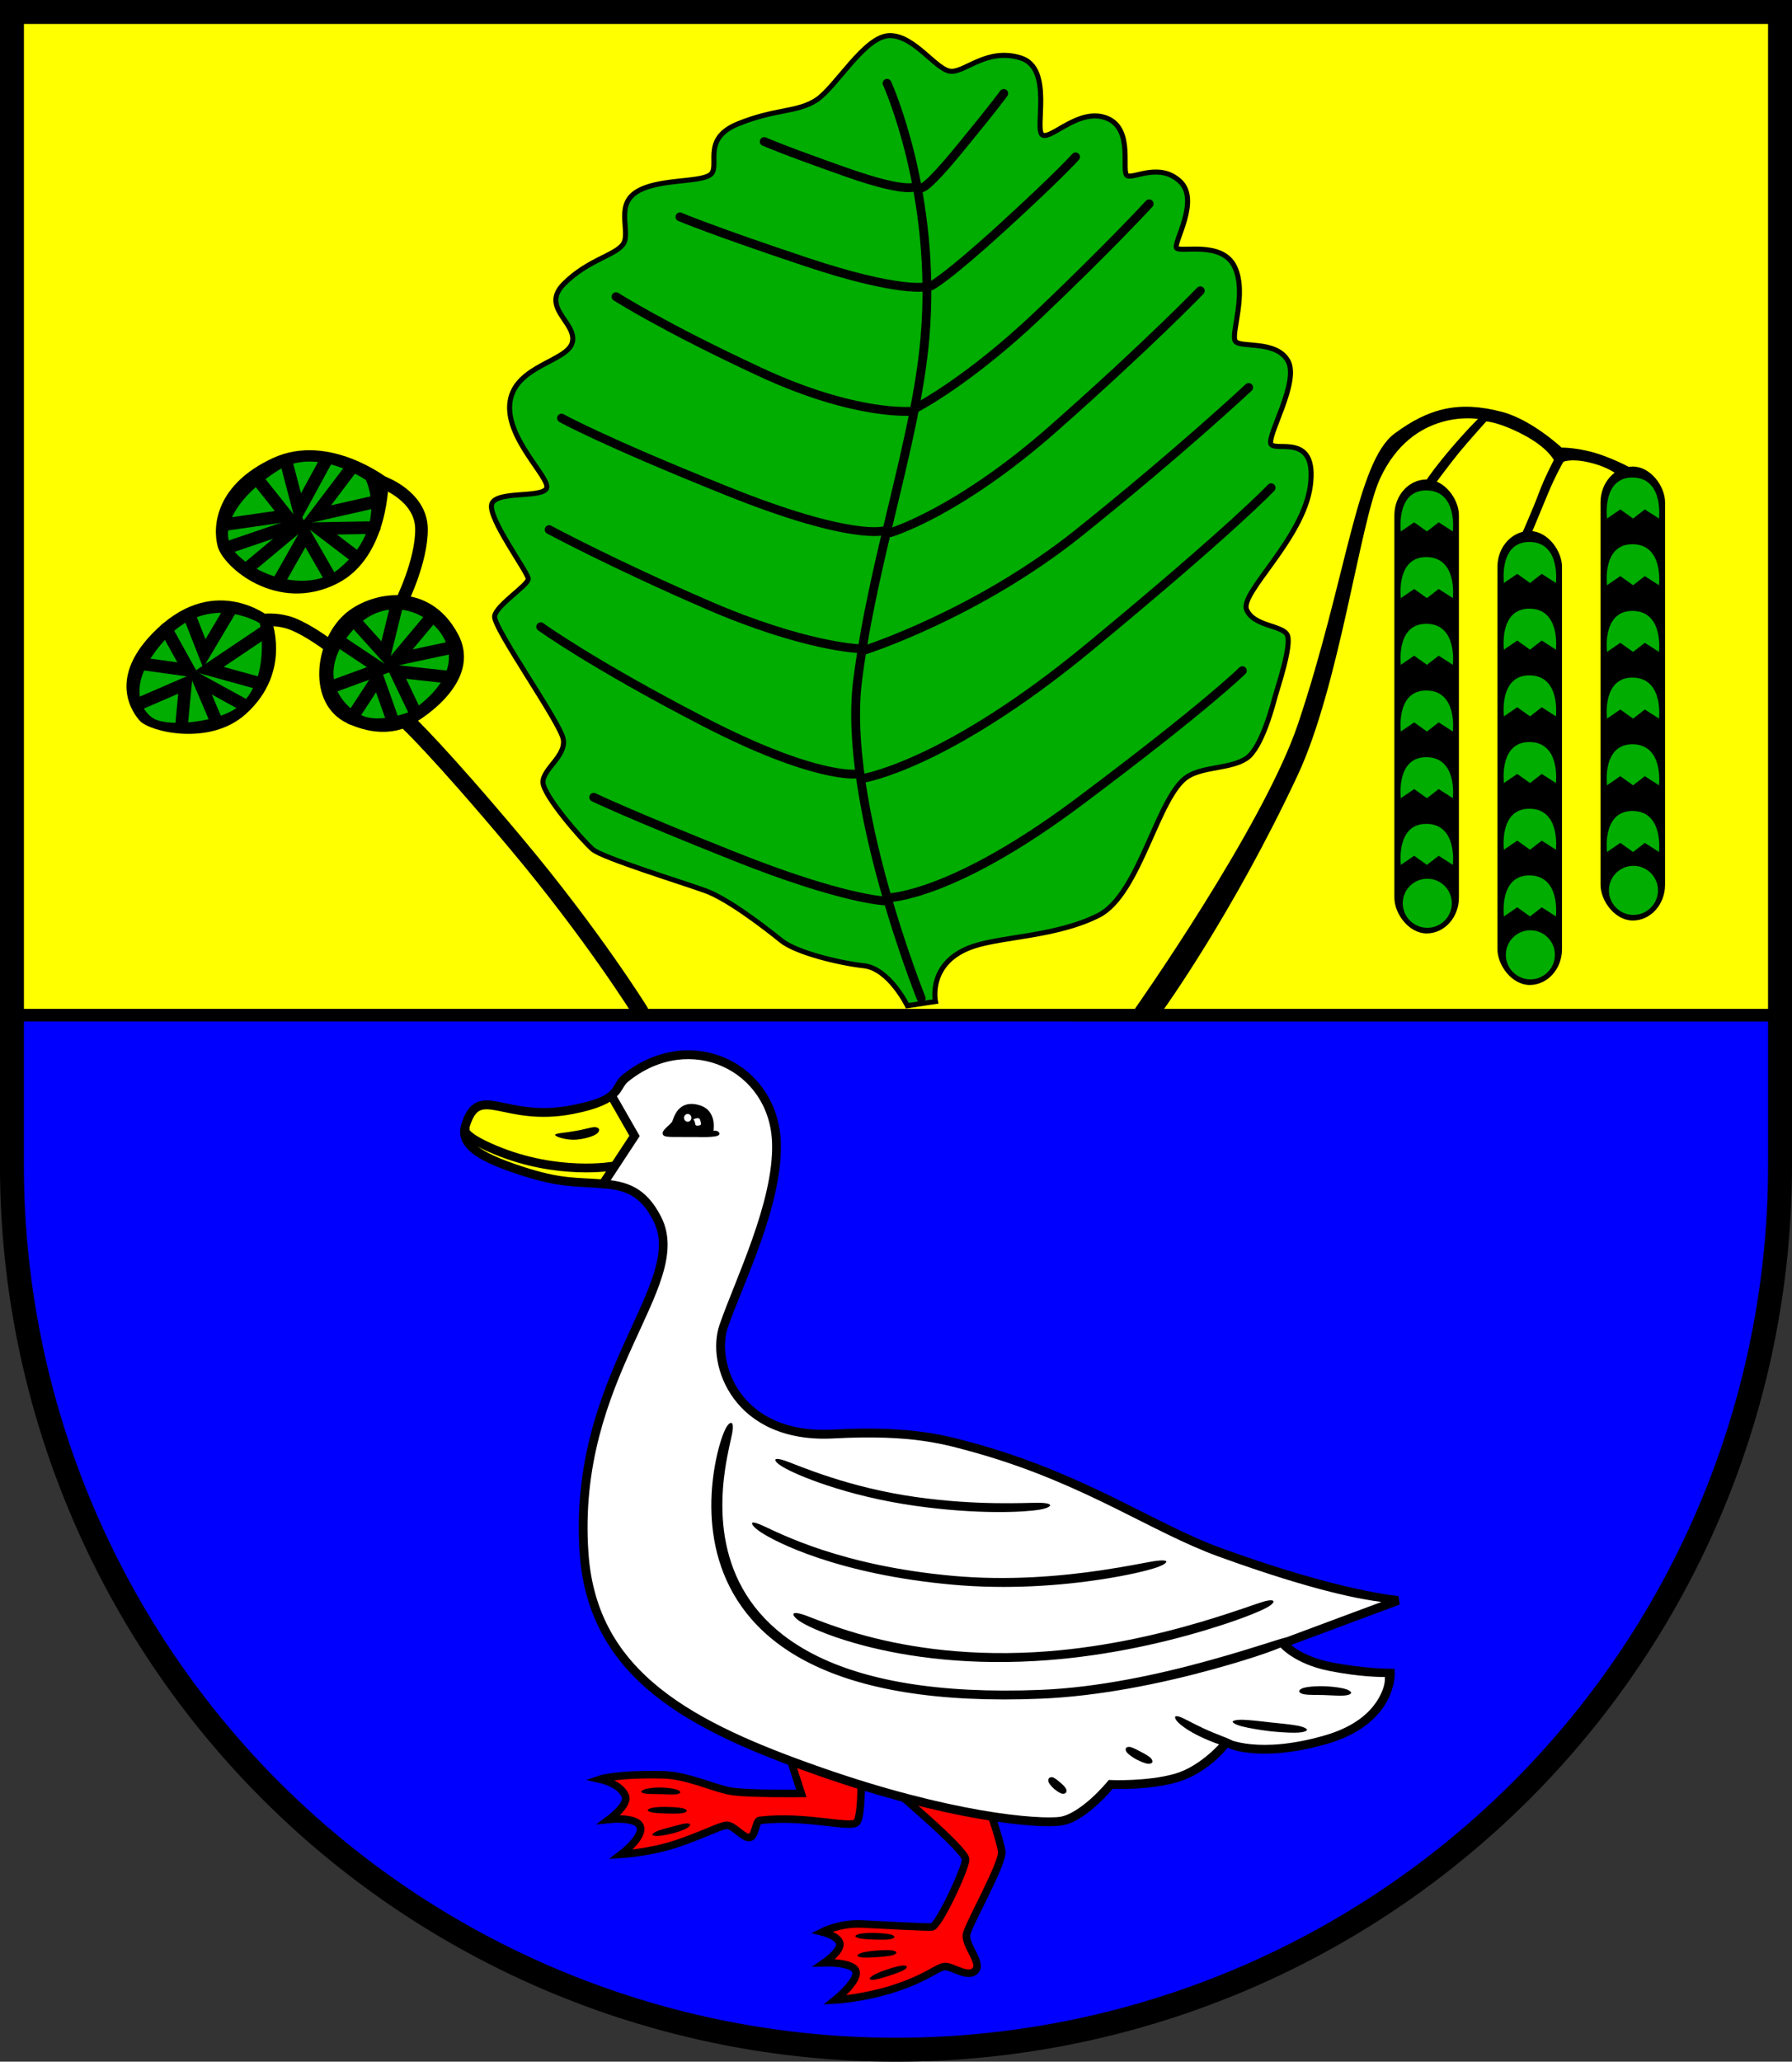 <?xml version="1.0" encoding="UTF-8" standalone="no"?>
<!-- Created with Inkscape (http://www.inkscape.org/) -->

<svg
   width="142.22mm"
   height="163.585mm"
   viewBox="0 0 142.22 163.585"
   version="1.1"
   id="svg5904"
   inkscape:version="1.2.2 (732a01da63, 2022-12-09)"
   sodipodi:docname="Wappen Ellingstedt2.svg"
   xmlns:inkscape="http://www.inkscape.org/namespaces/inkscape"
   xmlns:sodipodi="http://sodipodi.sourceforge.net/DTD/sodipodi-0.dtd"
   xmlns="http://www.w3.org/2000/svg"
   xmlns:svg="http://www.w3.org/2000/svg">
  <rect x="0" y="0" width="142.22" height="163.585" fill="#333333" stroke="none"/>
  <sodipodi:namedview
     id="namedview5906"
     pagecolor="#ffffff"
     bordercolor="#666666"
     borderopacity="1.0"
     inkscape:showpageshadow="2"
     inkscape:pageopacity="0.0"
     inkscape:pagecheckerboard="0"
     inkscape:deskcolor="#d1d1d1"
     inkscape:document-units="mm"
     showgrid="false"
     inkscape:zoom="0.86576631"
     inkscape:cx="269.70327"
     inkscape:cy="310.12988"
     inkscape:current-layer="layer1" />
  <defs
     id="defs5901">
    <inkscape:path-effect
       effect="powerstroke"
       id="path-effect3990"
       is_visible="true"
       lpeversion="1"
       offset_points="0.534,0.216 | 1,0.35 | 1.607,0.299"
       not_jump="false"
       sort_points="true"
       interpolator_type="CentripetalCatmullRom"
       interpolator_beta="0.2"
       start_linecap_type="zerowidth"
       linejoin_type="round"
       miter_limit="4"
       scale_width="1"
       end_linecap_type="zerowidth" />
    <inkscape:path-effect
       effect="powerstroke"
       id="path-effect4395"
       is_visible="true"
       lpeversion="1"
       offset_points="0.243,0.268 | 1,0.35 | 1.733,0.277"
       not_jump="false"
       sort_points="true"
       interpolator_type="CentripetalCatmullRom"
       interpolator_beta="0.2"
       start_linecap_type="zerowidth"
       linejoin_type="round"
       miter_limit="4"
       scale_width="1"
       end_linecap_type="zerowidth" />
    <inkscape:path-effect
       effect="powerstroke"
       id="path-effect4494"
       is_visible="true"
       lpeversion="1"
       offset_points="0.235,0.271 | 1,0.35 | 1.791,0.276"
       not_jump="false"
       sort_points="true"
       interpolator_type="CentripetalCatmullRom"
       interpolator_beta="0.2"
       start_linecap_type="zerowidth"
       linejoin_type="round"
       miter_limit="4"
       scale_width="1"
       end_linecap_type="zerowidth" />
    <inkscape:path-effect
       effect="powerstroke"
       id="path-effect4500"
       is_visible="true"
       lpeversion="1"
       offset_points="0.203,0.322 | 1,0.35 | 1.829,0.276"
       not_jump="false"
       sort_points="true"
       interpolator_type="CentripetalCatmullRom"
       interpolator_beta="0.2"
       start_linecap_type="zerowidth"
       linejoin_type="round"
       miter_limit="4"
       scale_width="1"
       end_linecap_type="zerowidth" />
    <inkscape:path-effect
       effect="powerstroke"
       id="path-effect4506"
       is_visible="true"
       lpeversion="1"
       offset_points="0.113,0.328 | 1,0.35 | 1.887,0.27"
       not_jump="false"
       sort_points="true"
       interpolator_type="CentripetalCatmullRom"
       interpolator_beta="0.2"
       start_linecap_type="zerowidth"
       linejoin_type="round"
       miter_limit="4"
       scale_width="1"
       end_linecap_type="zerowidth" />
    <inkscape:path-effect
       effect="powerstroke"
       id="path-effect4622"
       is_visible="true"
       lpeversion="1"
       offset_points="0.381,0.267 | 1,0.35 | 1.592,0.271"
       not_jump="false"
       sort_points="true"
       interpolator_type="CentripetalCatmullRom"
       interpolator_beta="0.2"
       start_linecap_type="zerowidth"
       linejoin_type="round"
       miter_limit="4"
       scale_width="1"
       end_linecap_type="zerowidth" />
    <inkscape:path-effect
       effect="powerstroke"
       id="path-effect4628"
       is_visible="true"
       lpeversion="1"
       offset_points="0.381,0.267 | 1,0.35 | 1.592,0.271"
       not_jump="false"
       sort_points="true"
       interpolator_type="CentripetalCatmullRom"
       interpolator_beta="0.2"
       start_linecap_type="zerowidth"
       linejoin_type="round"
       miter_limit="4"
       scale_width="1"
       end_linecap_type="zerowidth" />
    <inkscape:path-effect
       effect="powerstroke"
       id="path-effect4634"
       is_visible="true"
       lpeversion="1"
       offset_points="0.381,0.267 | 1,0.35 | 1.592,0.271"
       not_jump="false"
       sort_points="true"
       interpolator_type="CentripetalCatmullRom"
       interpolator_beta="0.2"
       start_linecap_type="zerowidth"
       linejoin_type="round"
       miter_limit="4"
       scale_width="1"
       end_linecap_type="zerowidth" />
    <inkscape:path-effect
       effect="powerstroke"
       id="path-effect4640"
       is_visible="true"
       lpeversion="1"
       offset_points="0.381,0.267 | 1,0.35 | 1.592,0.271"
       not_jump="false"
       sort_points="true"
       interpolator_type="CentripetalCatmullRom"
       interpolator_beta="0.2"
       start_linecap_type="zerowidth"
       linejoin_type="round"
       miter_limit="4"
       scale_width="1"
       end_linecap_type="zerowidth" />
    <inkscape:path-effect
       effect="powerstroke"
       id="path-effect4646"
       is_visible="true"
       lpeversion="1"
       offset_points="0.435,0.246 | 1,0.35 | 1.774,0.256"
       not_jump="false"
       sort_points="true"
       interpolator_type="CentripetalCatmullRom"
       interpolator_beta="0.2"
       start_linecap_type="zerowidth"
       linejoin_type="round"
       miter_limit="4"
       scale_width="1"
       end_linecap_type="zerowidth" />
    <inkscape:path-effect
       effect="powerstroke"
       id="path-effect5228"
       is_visible="true"
       lpeversion="1"
       offset_points="0.458,0.198 | 0.999,0.262 | 1.559,0.197"
       not_jump="false"
       sort_points="true"
       interpolator_type="CentripetalCatmullRom"
       interpolator_beta="0.2"
       start_linecap_type="zerowidth"
       linejoin_type="round"
       miter_limit="4"
       scale_width="1"
       end_linecap_type="zerowidth" />
    <inkscape:path-effect
       effect="powerstroke"
       id="path-effect5234"
       is_visible="true"
       lpeversion="1"
       offset_points="0.458,0.198 | 0.999,0.262 | 1.559,0.197"
       not_jump="false"
       sort_points="true"
       interpolator_type="CentripetalCatmullRom"
       interpolator_beta="0.2"
       start_linecap_type="zerowidth"
       linejoin_type="round"
       miter_limit="4"
       scale_width="1"
       end_linecap_type="zerowidth" />
    <inkscape:path-effect
       effect="powerstroke"
       id="path-effect5240"
       is_visible="true"
       lpeversion="1"
       offset_points="0.458,0.198 | 0.999,0.262 | 1.559,0.197"
       not_jump="false"
       sort_points="true"
       interpolator_type="CentripetalCatmullRom"
       interpolator_beta="0.2"
       start_linecap_type="zerowidth"
       linejoin_type="round"
       miter_limit="4"
       scale_width="1"
       end_linecap_type="zerowidth" />
    <inkscape:path-effect
       effect="powerstroke"
       id="path-effect5246"
       is_visible="true"
       lpeversion="1"
       offset_points="0.458,0.198 | 0.999,0.262 | 1.559,0.197"
       not_jump="false"
       sort_points="true"
       interpolator_type="CentripetalCatmullRom"
       interpolator_beta="0.2"
       start_linecap_type="zerowidth"
       linejoin_type="round"
       miter_limit="4"
       scale_width="1"
       end_linecap_type="zerowidth" />
    <inkscape:path-effect
       effect="powerstroke"
       id="path-effect5252"
       is_visible="true"
       lpeversion="1"
       offset_points="0.458,0.198 | 0.999,0.262 | 1.559,0.197"
       not_jump="false"
       sort_points="true"
       interpolator_type="CentripetalCatmullRom"
       interpolator_beta="0.2"
       start_linecap_type="zerowidth"
       linejoin_type="round"
       miter_limit="4"
       scale_width="1"
       end_linecap_type="zerowidth" />
    <inkscape:path-effect
       effect="powerstroke"
       id="path-effect5258"
       is_visible="true"
       lpeversion="1"
       offset_points="0.458,0.198 | 0.999,0.262 | 1.559,0.197"
       not_jump="false"
       sort_points="true"
       interpolator_type="CentripetalCatmullRom"
       interpolator_beta="0.2"
       start_linecap_type="zerowidth"
       linejoin_type="round"
       miter_limit="4"
       scale_width="1"
       end_linecap_type="zerowidth" />
  </defs>
  <g
     inkscape:label="Ebene 1"
     inkscape:groupmode="layer"
     id="layer1"
     transform="translate(-531.7,-69.225)">
    <g
       id="g5767"
       transform="translate(498.656,2.846)">
      <path
         id="path5341"
         style="fill:#ffff00;fill-opacity:1;stroke:none;stroke-width:1.9;stroke-linecap:round;stroke-dasharray:none"
         d="m 33.993,67.328 v 91.525 a 70.16,70.16 0 0 0 70.16,70.16 70.16,70.16 0 0 0 70.16,-70.16 70.16,70.16 0 0 0 0,-5.2e-4 V 67.328 Z" />
      <path
         id="rect5649"
         style="fill:#0000ff;fill-opacity:1;stroke:#000000;stroke-width:1;stroke-linecap:round;stroke-dasharray:none"
         d="m 33.993,146.927 v 11.926 a 70.16,70.16 0 0 0 70.16,70.16 70.16,70.16 0 0 0 70.16,-70.16 70.16,70.16 0 0 0 0,-5.2e-4 v -11.925 z" />
      <path
         id="path5654"
         style="fill:none;fill-opacity:1;stroke:#000000;stroke-width:1.9;stroke-linecap:round;stroke-dasharray:none"
         d="m 33.993,67.328 v 91.525 a 70.16,70.16 0 0 0 70.16,70.16 70.16,70.16 0 0 0 70.16,-70.16 70.16,70.16 0 0 0 0,-5.2e-4 V 67.328 Z" />
      <g
         id="g3651"
         transform="translate(0.331,-0.651)">
        <g
           id="g2096"
           transform="translate(0.253,-0.365)">
          <g
             id="g1989">
            <rect
               style="fill:#000000;stroke:none;stroke-width:0.1;stroke-linecap:round;stroke-dasharray:none"
               id="rect1750"
               width="5.122"
               height="36.021"
               x="159.483"
               y="104.414"
               ry="2.836"
               rx="2.836" />
            <path
               style="fill:#00ad00;fill-opacity:1;stroke:none;stroke-width:0.1;stroke-linecap:round;stroke-dasharray:none"
               d="m 159.996,113.83 c 0,0 -0.417,-3.28 2.048,-3.254 2.465,0.026 2.082,3.254 2.082,3.254 l -1.126,-0.723 -0.932,0.723 -1.014,-0.723 z"
               id="path1752"
               sodipodi:nodetypes="czccccc" />
            <path
               style="fill:#00ad00;fill-opacity:1;stroke:none;stroke-width:0.1;stroke-linecap:round;stroke-dasharray:none"
               d="m 159.996,108.539 c 0,0 -0.417,-3.28 2.048,-3.254 2.465,0.026 2.082,3.254 2.082,3.254 l -1.126,-0.723 -0.932,0.723 -1.014,-0.723 z"
               id="path1856"
               sodipodi:nodetypes="czccccc" />
            <path
               style="fill:#00ad00;fill-opacity:1;stroke:none;stroke-width:0.1;stroke-linecap:round;stroke-dasharray:none"
               d="m 159.996,119.122 c 0,0 -0.417,-3.28 2.048,-3.254 2.465,0.026 2.082,3.254 2.082,3.254 l -1.126,-0.723 -0.932,0.723 -1.014,-0.723 z"
               id="path1858"
               sodipodi:nodetypes="czccccc" />
            <path
               style="fill:#00ad00;fill-opacity:1;stroke:none;stroke-width:0.1;stroke-linecap:round;stroke-dasharray:none"
               d="m 159.996,124.414 c 0,0 -0.417,-3.28 2.048,-3.254 2.465,0.026 2.082,3.254 2.082,3.254 l -1.126,-0.723 -0.932,0.723 -1.014,-0.723 z"
               id="path1860"
               sodipodi:nodetypes="czccccc" />
            <path
               style="fill:#00ad00;fill-opacity:1;stroke:none;stroke-width:0.1;stroke-linecap:round;stroke-dasharray:none"
               d="m 159.996,129.705 c 0,0 -0.417,-3.28 2.048,-3.254 2.465,0.026 2.082,3.254 2.082,3.254 l -1.126,-0.723 -0.932,0.723 -1.014,-0.723 z"
               id="path1862"
               sodipodi:nodetypes="czccccc" />
            <path
               style="fill:#00ad00;fill-opacity:1;stroke:none;stroke-width:0.1;stroke-linecap:round;stroke-dasharray:none"
               d="m 159.996,134.997 c 0,0 -0.417,-3.28 2.048,-3.254 2.465,0.026 2.082,3.254 2.082,3.254 l -1.126,-0.723 -0.932,0.723 -1.014,-0.723 z"
               id="path1864"
               sodipodi:nodetypes="czccccc" />
            <circle
               style="fill:#00ad00;fill-opacity:1;stroke:none;stroke-width:0.1;stroke-linecap:round;stroke-dasharray:none"
               id="path1918"
               cx="162.096"
               cy="138.042"
               r="1.947" />
          </g>
          <g
             id="g2007"
             transform="translate(-8.18,5.113)">
            <rect
               style="fill:#000000;stroke:none;stroke-width:0.1;stroke-linecap:round;stroke-dasharray:none"
               id="rect1991"
               width="5.122"
               height="36.021"
               x="159.483"
               y="104.414"
               ry="2.836"
               rx="2.836" />
            <path
               style="fill:#00ad00;fill-opacity:1;stroke:none;stroke-width:0.1;stroke-linecap:round;stroke-dasharray:none"
               d="m 159.996,113.83 c 0,0 -0.417,-3.28 2.048,-3.254 2.465,0.026 2.082,3.254 2.082,3.254 l -1.126,-0.723 -0.932,0.723 -1.014,-0.723 z"
               id="path1993"
               sodipodi:nodetypes="czccccc" />
            <path
               style="fill:#00ad00;fill-opacity:1;stroke:none;stroke-width:0.1;stroke-linecap:round;stroke-dasharray:none"
               d="m 159.996,108.539 c 0,0 -0.417,-3.28 2.048,-3.254 2.465,0.026 2.082,3.254 2.082,3.254 l -1.126,-0.723 -0.932,0.723 -1.014,-0.723 z"
               id="path1995"
               sodipodi:nodetypes="czccccc" />
            <path
               style="fill:#00ad00;fill-opacity:1;stroke:none;stroke-width:0.1;stroke-linecap:round;stroke-dasharray:none"
               d="m 159.996,119.122 c 0,0 -0.417,-3.28 2.048,-3.254 2.465,0.026 2.082,3.254 2.082,3.254 l -1.126,-0.723 -0.932,0.723 -1.014,-0.723 z"
               id="path1997"
               sodipodi:nodetypes="czccccc" />
            <path
               style="fill:#00ad00;fill-opacity:1;stroke:none;stroke-width:0.1;stroke-linecap:round;stroke-dasharray:none"
               d="m 159.996,124.414 c 0,0 -0.417,-3.28 2.048,-3.254 2.465,0.026 2.082,3.254 2.082,3.254 l -1.126,-0.723 -0.932,0.723 -1.014,-0.723 z"
               id="path1999"
               sodipodi:nodetypes="czccccc" />
            <path
               style="fill:#00ad00;fill-opacity:1;stroke:none;stroke-width:0.1;stroke-linecap:round;stroke-dasharray:none"
               d="m 159.996,129.705 c 0,0 -0.417,-3.28 2.048,-3.254 2.465,0.026 2.082,3.254 2.082,3.254 l -1.126,-0.723 -0.932,0.723 -1.014,-0.723 z"
               id="path2001"
               sodipodi:nodetypes="czccccc" />
            <path
               style="fill:#00ad00;fill-opacity:1;stroke:none;stroke-width:0.1;stroke-linecap:round;stroke-dasharray:none"
               d="m 159.996,134.997 c 0,0 -0.417,-3.28 2.048,-3.254 2.465,0.026 2.082,3.254 2.082,3.254 l -1.126,-0.723 -0.932,0.723 -1.014,-0.723 z"
               id="path2003"
               sodipodi:nodetypes="czccccc" />
            <circle
               style="fill:#00ad00;fill-opacity:1;stroke:none;stroke-width:0.1;stroke-linecap:round;stroke-dasharray:none"
               id="circle2005"
               cx="162.096"
               cy="138.042"
               r="1.947" />
          </g>
          <g
             id="g2025"
             transform="translate(-16.36,1.023)">
            <rect
               style="fill:#000000;stroke:none;stroke-width:0.1;stroke-linecap:round;stroke-dasharray:none"
               id="rect2009"
               width="5.122"
               height="36.021"
               x="159.483"
               y="104.414"
               ry="2.836"
               rx="2.836" />
            <path
               style="fill:#00ad00;fill-opacity:1;stroke:none;stroke-width:0.1;stroke-linecap:round;stroke-dasharray:none"
               d="m 159.996,113.83 c 0,0 -0.417,-3.28 2.048,-3.254 2.465,0.026 2.082,3.254 2.082,3.254 l -1.126,-0.723 -0.932,0.723 -1.014,-0.723 z"
               id="path2011"
               sodipodi:nodetypes="czccccc" />
            <path
               style="fill:#00ad00;fill-opacity:1;stroke:none;stroke-width:0.1;stroke-linecap:round;stroke-dasharray:none"
               d="m 159.996,108.539 c 0,0 -0.417,-3.28 2.048,-3.254 2.465,0.026 2.082,3.254 2.082,3.254 l -1.126,-0.723 -0.932,0.723 -1.014,-0.723 z"
               id="path2013"
               sodipodi:nodetypes="czccccc" />
            <path
               style="fill:#00ad00;fill-opacity:1;stroke:none;stroke-width:0.1;stroke-linecap:round;stroke-dasharray:none"
               d="m 159.996,119.122 c 0,0 -0.417,-3.28 2.048,-3.254 2.465,0.026 2.082,3.254 2.082,3.254 l -1.126,-0.723 -0.932,0.723 -1.014,-0.723 z"
               id="path2015"
               sodipodi:nodetypes="czccccc" />
            <path
               style="fill:#00ad00;fill-opacity:1;stroke:none;stroke-width:0.1;stroke-linecap:round;stroke-dasharray:none"
               d="m 159.996,124.414 c 0,0 -0.417,-3.28 2.048,-3.254 2.465,0.026 2.082,3.254 2.082,3.254 l -1.126,-0.723 -0.932,0.723 -1.014,-0.723 z"
               id="path2017"
               sodipodi:nodetypes="czccccc" />
            <path
               style="fill:#00ad00;fill-opacity:1;stroke:none;stroke-width:0.1;stroke-linecap:round;stroke-dasharray:none"
               d="m 159.996,129.705 c 0,0 -0.417,-3.28 2.048,-3.254 2.465,0.026 2.082,3.254 2.082,3.254 l -1.126,-0.723 -0.932,0.723 -1.014,-0.723 z"
               id="path2019"
               sodipodi:nodetypes="czccccc" />
            <path
               style="fill:#00ad00;fill-opacity:1;stroke:none;stroke-width:0.1;stroke-linecap:round;stroke-dasharray:none"
               d="m 159.996,134.997 c 0,0 -0.417,-3.28 2.048,-3.254 2.465,0.026 2.082,3.254 2.082,3.254 l -1.126,-0.723 -0.932,0.723 -1.014,-0.723 z"
               id="path2021"
               sodipodi:nodetypes="czccccc" />
            <circle
               style="fill:#00ad00;fill-opacity:1;stroke:none;stroke-width:0.1;stroke-linecap:round;stroke-dasharray:none"
               id="circle2023"
               cx="162.096"
               cy="138.042"
               r="1.947" />
          </g>
          <path
             style="fill:#000000;fill-opacity:1;stroke:none;stroke-width:0.1;stroke-linecap:round;stroke-dasharray:none"
             d="m 124.759,147.569 h -2.32 c 0,0 10.303,-14.592 13.045,-22.764 3.817,-11.378 4.628,-20.765 7.648,-23.006 2.737,-2.031 5.117,-2.621 8.527,-1.726 2.369,0.621 4.737,2.838 4.737,2.838 0,0 1.504,-0.03 3.313,0.638 1.809,0.669 2.792,1.337 2.792,1.337 l -1.485,0.344 c 0,0 -0.652,-0.723 -2.424,-1.14 -1.473,-0.346 -2.059,-0.049 -2.059,-0.049 0,0 -0.637,1.095 -1.266,2.629 -0.629,1.534 -1.432,3.445 -1.432,3.445 l -0.733,-0.037 c 0,0 1.062,-2.399 1.494,-3.579 0.433,-1.18 1.18,-2.596 1.18,-2.596 0,0 -0.464,-1.002 -2.478,-2.045 -1.905,-0.987 -2.884,-1.025 -2.884,-1.025 0,0 -1.457,1.619 -2.147,2.461 -0.696,0.85 -2.008,2.615 -2.008,2.615 l -0.747,-0.197 c 0,0 0.557,-0.897 1.883,-2.475 1.418,-1.687 2.364,-2.598 2.364,-2.598 0,0 -5.191,-0.905 -7.787,4.759 -1.571,3.427 -3.209,16.427 -6.528,23.518 -5.139,10.977 -10.684,18.654 -10.684,18.654 z"
             id="path2029"
             sodipodi:nodetypes="ccssscsccscsccscscsccscsscc" />
        </g>
        <g
           id="g8580"
           transform="translate(-100.91,90.721)">
          <g
             id="g8609"
             transform="translate(101.307,-90.296)">
            <g
               id="g8486">
              <g
                 id="g5689">
                <path
                   style="fill:#000000;fill-opacity:1;stroke:none;stroke-width:0.1;stroke-linecap:round;stroke-dasharray:none"
                   d="m 53.8,115.622 c 0,0 -4.278,-3.608 -9.006,0.865 -4.142,3.919 -1.864,6.778 -1.376,7.315 0.787,0.865 5.548,2.045 8.416,-0.551 3.758,-3.401 1.966,-7.63 1.966,-7.63 z"
                   id="path2176"
                   sodipodi:nodetypes="csssc" />
                <path
                   style="fill:#00ad00;fill-opacity:1;stroke:none;stroke-width:0.1;stroke-linecap:round;stroke-dasharray:none"
                   d="m 52.935,116.055 c 0,0 -4.011,-2.517 -7.472,1.258 -3.461,3.775 -1.75,5.896 -0.905,6.332 1.298,0.669 5.201,0.235 6.686,-0.983 2.635,-2.163 1.691,-6.607 1.691,-6.607 z"
                   id="path2178"
                   sodipodi:nodetypes="csssc" />
                <path
                   style="fill:none;fill-opacity:1;stroke:#000000;stroke-width:1;stroke-linecap:round;stroke-dasharray:none"
                   d="m 50.614,114.954 -2.084,3.5 -1.219,-3.107"
                   id="path2180"
                   sodipodi:nodetypes="ccc" />
                <path
                   style="fill:none;fill-opacity:1;stroke:#000000;stroke-width:1;stroke-linecap:round;stroke-dasharray:none"
                   d="m 45.502,116.527 1.809,3.264 -3.697,-0.511"
                   id="path2182" />
                <path
                   style="fill:none;fill-opacity:1;stroke:#000000;stroke-width:1;stroke-linecap:round;stroke-dasharray:none"
                   d="m 43.221,122.505 3.815,-1.652 -0.315,3.343"
                   id="path2184" />
                <path
                   style="fill:none;fill-opacity:1;stroke:#000000;stroke-width:1;stroke-linecap:round;stroke-dasharray:none"
                   d="m 49.474,123.802 -1.376,-3.225 3.657,2.006"
                   id="path2186" />
                <path
                   style="fill:none;fill-opacity:1;stroke:#000000;stroke-width:1;stroke-linecap:round;stroke-dasharray:none"
                   d="m 53.013,120.853 -4.129,-1.141 4.444,-2.989"
                   id="path2188"
                   sodipodi:nodetypes="ccc" />
              </g>
              <path
                 style="fill:#000000;fill-opacity:1;stroke:none;stroke-width:0.1;stroke-linecap:round;stroke-dasharray:none"
                 d="m 63.16,104.611 c 0,0 -4.719,-3.736 -9.203,-1.652 -4.483,2.084 -4.798,5.349 -4.365,7 0.433,1.652 4.719,5.349 9.478,2.95 4.179,-2.107 4.09,-8.298 4.09,-8.298 z"
                 id="path5709"
                 sodipodi:nodetypes="csssc" />
              <path
                 style="fill:#00ad00;fill-opacity:1;stroke:none;stroke-width:0.1;stroke-linecap:round;stroke-dasharray:none"
                 d="m 61.351,104.689 c 0,0 -3.893,-2.674 -6.922,-0.787 -3.028,1.888 -5.135,4.781 -3.382,6.607 2.003,2.087 6.011,3.026 8.18,1.219 3.978,-3.314 2.124,-7.04 2.124,-7.04 z"
                 id="path5755"
                 sodipodi:nodetypes="csssc" />
              <path
                 style="fill:none;fill-opacity:1;stroke:#000000;stroke-width:1;stroke-linecap:round;stroke-dasharray:none"
                 d="m 52.581,104.414 2.478,3.107 -4.916,0.708"
                 id="path5757" />
              <path
                 style="fill:none;fill-opacity:1;stroke:#000000;stroke-width:1;stroke-linecap:round;stroke-dasharray:none"
                 d="m 55.019,103.195 1.023,3.893 2.183,-4.011"
                 id="path5759"
                 sodipodi:nodetypes="ccc" />
              <path
                 style="fill:none;fill-opacity:1;stroke:#000000;stroke-width:1;stroke-linecap:round;stroke-dasharray:none"
                 d="m 60.289,103.628 -2.929,3.864 4.896,-1.111"
                 id="path5761"
                 sodipodi:nodetypes="ccc" />
              <path
                 style="fill:none;fill-opacity:1;stroke:#000000;stroke-width:1;stroke-linecap:round;stroke-dasharray:none"
                 d="m 62.019,108.465 -4.405,0.079 2.989,2.281"
                 id="path5763" />
              <path
                 style="fill:none;fill-opacity:1;stroke:#000000;stroke-width:1;stroke-linecap:round;stroke-dasharray:none"
                 d="m 58.539,112.476 -1.986,-3.461 -2.163,3.815"
                 id="path5765"
                 sodipodi:nodetypes="ccc" />
              <path
                 style="fill:none;fill-opacity:1;stroke:#000000;stroke-width:1;stroke-linecap:round;stroke-dasharray:none"
                 d="m 50.359,110.058 6.028,-2.053 -4.514,3.764"
                 id="path5767"
                 sodipodi:nodetypes="ccc" />
              <path
                 style="fill:#000000;fill-opacity:1;stroke:none;stroke-width:0.1;stroke-linecap:round;stroke-dasharray:none"
                 d="m 65.283,123.92 c 0,0 5.466,-3.085 3.382,-7 -2.324,-4.367 -7.04,-3.343 -9.006,-1.573 -2.44,2.196 -2.989,7.158 0.236,8.652 3.374,1.564 5.388,-0.079 5.388,-0.079 z"
                 id="path5769"
                 sodipodi:nodetypes="cssscc" />
              <path
                 style="fill:#00ad00;fill-opacity:1;stroke:none;stroke-width:0.1;stroke-linecap:round;stroke-dasharray:none"
                 d="m 64.811,123.095 c 0,0 4.365,-2.541 2.792,-5.742 -1.101,-2.242 -4.955,-3.933 -7.708,-0.236 -2.503,3.361 -0.197,5.702 1.219,6.292 1.416,0.59 3.697,-0.315 3.697,-0.315 z"
                 id="path5771"
                 sodipodi:nodetypes="cssscc" />
              <path
                 style="fill:none;fill-opacity:1;stroke:#000000;stroke-width:1;stroke-linecap:round;stroke-dasharray:none"
                 d="m 60.407,115.819 2.438,2.708 0.983,-4.005"
                 id="path5773"
                 sodipodi:nodetypes="ccc" />
              <path
                 style="fill:none;fill-opacity:1;stroke:#000000;stroke-width:1;stroke-linecap:round;stroke-dasharray:none"
                 d="m 66.581,115.544 -2.832,3.382 4.601,-0.983"
                 id="path5775" />
              <path
                 style="fill:none;fill-opacity:1;stroke:#000000;stroke-width:1;stroke-linecap:round;stroke-dasharray:none"
                 d="m 68.036,120.342 -4.326,-0.472 1.612,3.382"
                 id="path5777" />
              <path
                 style="fill:none;fill-opacity:1;stroke:#000000;stroke-width:1;stroke-linecap:round;stroke-dasharray:none"
                 d="m 60.21,123.606 2.084,-3.186 1.298,3.657"
                 id="path5779" />
              <path
                 style="fill:none;fill-opacity:1;stroke:#000000;stroke-width:1;stroke-linecap:round;stroke-dasharray:none"
                 d="m 59.109,117.392 3.421,2.281 -3.972,1.455"
                 id="path5781" />
            </g>
            <path
               style="fill:none;fill-opacity:1;stroke:#000000;stroke-width:1.3;stroke-linecap:round;stroke-dasharray:none"
               d="m 83.118,146.829 c 0,0 -3.716,-5.997 -9.851,-13.312 -6.135,-7.315 -8.613,-9.635 -8.613,-9.635"
               id="path8547"
               sodipodi:nodetypes="csc" />
            <path
               style="fill:none;fill-opacity:1;stroke:#000000;stroke-width:1;stroke-linecap:round;stroke-dasharray:none"
               d="m 62.736,104.894 c 0,0 3.003,1.085 3.031,3.671 0.028,2.586 -1.613,5.84 -1.613,5.84"
               id="path8549" />
            <path
               style="fill:none;fill-opacity:1;stroke:#000000;stroke-width:1;stroke-linecap:round;stroke-dasharray:none"
               d="m 53.42,115.795 c 0,0 1.042,-0.098 2.086,0.306 1.293,0.501 2.836,1.669 2.836,1.669"
               id="path8551"
               sodipodi:nodetypes="csc" />
          </g>
        </g>
        <g
           id="g3505">
          <path
             style="fill:#00ad00;fill-opacity:1;stroke:#000000;stroke-width:0.4;stroke-linecap:round;stroke-dasharray:none"
             d="m 104.727,146.83 c 0,0 -1.446,-2.948 -3.448,-3.17 -2.002,-0.222 -5.395,-1.057 -6.563,-2.002 -1.168,-0.945 -4.171,-3.281 -6.007,-3.949 -1.835,-0.667 -8.176,-2.614 -8.954,-3.281 -0.779,-0.667 -3.949,-4.283 -3.949,-5.339 0,-1.057 1.835,-2.058 1.613,-3.393 -0.222,-1.335 -5.617,-8.899 -5.45,-9.789 0.167,-0.89 2.67,-2.447 2.67,-2.948 0,-0.501 -3.281,-4.894 -2.892,-5.951 0.389,-1.057 3.949,-0.445 4.338,-1.224 0.389,-0.779 -3.337,-4.004 -2.892,-6.897 0.445,-2.892 4.616,-3.17 4.95,-4.727 0.334,-1.557 -2.558,-2.725 -0.667,-4.616 1.891,-1.891 4.004,-2.225 4.672,-3.115 0.667,-0.89 -0.612,-3.003 1.001,-4.116 1.613,-1.112 4.95,-0.779 5.895,-1.39 0.945,-0.612 -0.779,-2.836 2.225,-4.06 3.003,-1.224 4.672,-0.89 6.229,-1.891 1.557,-1.001 3.838,-5.117 5.84,-5.117 2.002,0 3.726,2.836 4.894,2.836 1.168,0 2.892,-1.891 5.506,-1.057 2.614,0.834 1.001,5.784 1.724,6.118 0.723,0.334 2.948,-2.225 5.117,-1.335 2.169,0.89 1.057,4.338 1.613,4.561 0.556,0.222 2.558,-1.057 4.171,0.445 1.613,1.502 -0.556,4.894 -0.278,5.284 0.278,0.389 3.615,-0.612 4.616,1.502 1.001,2.113 -0.334,5.339 0.056,5.895 0.389,0.556 3.226,-0.111 4.171,1.557 0.946,1.669 -1.724,6.007 -1.335,6.618 0.389,0.612 3.671,-0.945 3.115,3.281 -0.556,4.227 -5.617,8.509 -5.061,9.844 0.556,1.335 2.836,1.224 3.226,2.002 0.389,0.779 -0.779,4.227 -0.946,4.839 -0.167,0.612 -1.057,4.116 -2.28,4.95 -1.224,0.834 -3.399,0.647 -4.672,1.446 -2.392,1.502 -3.782,9.344 -7.063,11.012 -3.281,1.669 -7.56,1.679 -9.9,2.447 -3.726,1.224 -3.059,4.394 -3.059,4.394 z"
             id="path1011"
             sodipodi:nodetypes="csssssssssssssssssssssssssssssssssssssscc" />
          <path
             style="fill:#00ad00;fill-opacity:1;stroke:#000000;stroke-width:0.7;stroke-linecap:round;stroke-dasharray:none"
             d="m 105.824,146.244 c 0,0 -6.27,-15.544 -5.046,-25.221 1.224,-9.677 4.632,-19.051 5.339,-27.141 1.001,-11.457 -3.003,-20.245 -3.003,-20.245"
             id="path1174"
             sodipodi:nodetypes="cssc" />
          <path
             style="fill:#00ad00;fill-opacity:1;stroke:#000000;stroke-width:0.7;stroke-linecap:round;stroke-dasharray:none"
             d="m 103.17,138.264 c 0,0 5.006,0 15.184,-7.62 10.178,-7.62 12.959,-10.4 12.959,-10.4"
             id="path1176" />
          <path
             style="fill:#00ad00;fill-opacity:1;stroke:#000000;stroke-width:0.7;stroke-linecap:round;stroke-dasharray:none"
             d="m 101.112,128.81 c 0,0 6.563,-0.946 18.076,-10.456 11.513,-9.511 14.405,-12.625 14.405,-12.625"
             id="path1178" />
          <path
             style="fill:#00ad00;fill-opacity:1;stroke:#000000;stroke-width:0.7;stroke-linecap:round;stroke-dasharray:none"
             d="m 101.279,118.632 c 0,0 8.954,-2.836 17.074,-9.344 8.12,-6.507 13.459,-11.513 13.459,-11.513"
             id="path1180" />
          <path
             style="fill:#00ad00;fill-opacity:1;stroke:#000000;stroke-width:0.7;stroke-linecap:round;stroke-dasharray:none"
             d="m 103.392,109.288 c 0,0 5.339,-1.557 12.959,-8.287 7.62,-6.73 11.624,-10.901 11.624,-10.901"
             id="path1182" />
          <path
             style="fill:#00ad00;fill-opacity:1;stroke:#000000;stroke-width:0.7;stroke-linecap:round;stroke-dasharray:none"
             d="m 105.283,99.471 c 0,0 4.171,-2.086 9.844,-7.481 5.673,-5.395 8.788,-8.788 8.788,-8.788"
             id="path1184"
             sodipodi:nodetypes="csc" />
          <path
             style="fill:#00ad00;fill-opacity:1;stroke:#000000;stroke-width:0.7;stroke-linecap:round;stroke-dasharray:none"
             d="m 106.618,89.711 c 0,0 1.168,-0.556 5.673,-4.672 4.505,-4.116 5.784,-5.562 5.784,-5.562"
             id="path1186" />
          <path
             style="fill:#00ad00;fill-opacity:1;stroke:#000000;stroke-width:0.7;stroke-linecap:round;stroke-dasharray:none"
             d="m 105.84,81.924 c 0,0 0.25,0.306 3.059,-3.115 2.809,-3.42 3.476,-4.366 3.476,-4.366"
             id="path1188" />
          <path
             style="fill:#00ad00;fill-opacity:1;stroke:#000000;stroke-width:0.7;stroke-linecap:round;stroke-dasharray:none"
             d="m 102.92,138.511 c 0,0 -3.343,-0.118 -11.838,-3.5 -8.495,-3.382 -11.248,-4.719 -11.248,-4.719"
             id="path1190" />
          <path
             style="fill:#00ad00;fill-opacity:1;stroke:#000000;stroke-width:0.7;stroke-linecap:round;stroke-dasharray:none"
             d="m 100.678,128.443 c 0,0 -3.264,0.433 -12.152,-4.169 -8.888,-4.601 -12.899,-7.512 -12.899,-7.512"
             id="path1192" />
          <path
             style="fill:#00ad00;fill-opacity:1;stroke:#000000;stroke-width:0.7;stroke-linecap:round;stroke-dasharray:none"
             d="m 100.835,118.493 c 0,0 -4.326,-0.157 -11.956,-3.461 -7.63,-3.304 -12.585,-5.978 -12.585,-5.978"
             id="path1194" />
          <path
             style="fill:#00ad00;fill-opacity:1;stroke:#000000;stroke-width:0.7;stroke-linecap:round;stroke-dasharray:none"
             d="m 102.92,109.133 c 0,0 -2.517,0.865 -12.506,-3.146 -9.989,-4.011 -13.135,-5.781 -13.135,-5.781"
             id="path1196" />
          <path
             style="fill:#00ad00;fill-opacity:1;stroke:#000000;stroke-width:0.7;stroke-linecap:round;stroke-dasharray:none"
             d="m 105.201,99.655 c 0,0 -4.444,0.472 -12.152,-3.107 -7.708,-3.579 -11.444,-5.978 -11.444,-5.978"
             id="path1198" />
          <path
             style="fill:#00ad00;fill-opacity:1;stroke:#000000;stroke-width:0.7;stroke-linecap:round;stroke-dasharray:none"
             d="m 106.223,89.784 c 0,0 -2.084,0.511 -9.517,-1.966 C 89.273,85.34 86.677,84.239 86.677,84.239"
             id="path1200" />
          <path
             style="fill:#00ad00;fill-opacity:1;stroke:#000000;stroke-width:0.7;stroke-linecap:round;stroke-dasharray:none"
             d="m 105.397,81.801 c 0,0 -0.472,0.669 -5.506,-1.101 -5.034,-1.77 -6.528,-2.438 -6.528,-2.438"
             id="path1202" />
        </g>
      </g>
      <g
         id="g5287"
         transform="translate(-2.637,-0.331)">
        <path
           style="fill:#ff0000;fill-opacity:1;stroke:#000000;stroke-width:0.6;stroke-linecap:round;stroke-dasharray:none"
           d="m 98.053,205.228 1.224,3.782 c 0,0 -4.394,0.056 -5.701,-0.195 -1.307,-0.25 -3.392,-1.234 -5.2,-1.279 -3.764,-0.095 -5.053,0.345 -5.053,0.345 0,0 1.631,0.357 1.994,1.351 0.256,0.7 -1.279,1.835 -1.279,1.835 0,0 2.139,-0.222 2.447,0.556 0.329,0.832 -1.502,2.225 -1.502,2.225 0,0 2.28,-0.139 4.366,-0.834 2.086,-0.695 3.476,-1.446 4.004,-1.474 0.528,-0.028 1.335,1.029 1.808,0.973 0.473,-0.056 0.492,-1.326 0.806,-1.363 3.727,-0.437 7.27,0.696 7.715,0.14 0.445,-0.556 0.35,-4.395 0.35,-4.395 z"
           id="path4991"
           sodipodi:nodetypes="ccsscscscssssscc" />
        <path
           style="fill:#ff0000;fill-opacity:1;stroke:#000000;stroke-width:0.6;stroke-linecap:round;stroke-dasharray:none"
           d="m 105.791,208.002 c 0,0 6.568,5.466 6.528,6.253 -0.039,0.787 -2.163,5.309 -2.674,5.349 -0.511,0.039 -3.854,-0.157 -5.584,-0.236 -1.73,-0.079 -3.126,0.632 -3.126,0.632 0,0 1.332,0.328 1.402,0.94 0.07,0.612 -1.224,1.502 -1.224,1.502 0,0 2.322,-0.07 2.503,0.709 0.181,0.779 -1.655,2.252 -1.655,2.252 0,0 2.35,-0.125 4.908,-0.987 2.558,-0.862 3.254,-1.669 3.838,-1.669 0.584,0 1.835,0.945 2.392,0.306 0.556,-0.64 -0.918,-2.03 -0.695,-2.92 0.222,-0.89 2.892,-5.59 2.781,-6.507 -0.111,-0.918 -1.335,-4.394 -1.335,-4.394 z"
           id="path5107"
           sodipodi:nodetypes="cssccscscssssscc" />
        <path
           style="color:#000000;fill:#ffffff;stroke-width:0.7;stroke-linecap:round;-inkscape-stroke:none"
           d="m 146.646,193.697 -9.16,3.411 c 0,0 1.085,1.307 3.754,1.835 2.67,0.528 4.783,0.528 4.783,0.528 0,0 0.195,3.754 -5.145,5.284 -5.339,1.529 -7.87,0.25 -7.87,0.25 0,0 -1.714,2.132 -3.995,2.781 -2.281,0.649 -5.172,0.511 -5.172,0.511 0,0 -2.163,2.635 -3.952,2.91 -1.789,0.275 -8.933,-0.362 -19.111,-3.922 -10.178,-3.559 -18.06,-7.573 -18.742,-17.334 -0.983,-14.082 8.446,-21.274 5.82,-26.507 -1.142,-2.276 -2.571,-2.66 -4.349,-2.804 -2.171,-0.176 -3.291,-0.008 -6.453,-1.034 -3.661,-1.188 -4.877,-2.203 -4.413,-3.65 1.079,-3.362 3.008,-0.152 8.451,-1.204 4.016,-0.776 3.31,-1.756 4.224,-2.496 5.088,-4.119 11.829,-0.945 11.99,5.179 0.126,4.808 -2.979,10.987 -4.188,14.492 -1.026,2.976 1.022,8.973 8.684,8.566 6.445,-0.342 9.043,0.499 11.601,1.207 8.61,2.467 13.797,6.253 19.093,8.179 9.539,3.468 14.149,3.817 14.149,3.817 z"
           id="path4762" />
        <path
           style="fill:#ffff00;fill-opacity:1;stroke:none;stroke-width:0.2;stroke-linecap:round;stroke-dasharray:none"
           d="m 84.16,153.691 1.947,3.146 -2.478,3.834 -2.576,-0.177 -2.891,-0.531 -3.343,-1.042 -1.966,-1.219 -0.315,-1.534 0.747,-1.396 1.023,-0.374 2.596,0.551 3.166,0.02 2.438,-0.492 z"
           id="path4081" />
        <path
           style="color:#000000;fill:#000000;stroke-linecap:round;-inkscape-stroke:none"
           d="m 89.266,150.123 c -1.414,0.195 -2.852,0.794 -4.17,1.861 -1.1,0.89 -0.114,1.662 -4.068,2.426 -2.648,0.512 -4.4,-0.009 -5.729,-0.266 -0.664,-0.128 -1.253,-0.207 -1.791,0.035 -0.538,0.243 -0.915,0.785 -1.199,1.67 -0.133,0.415 -0.151,0.836 -0.02,1.23 0.132,0.394 0.402,0.748 0.789,1.068 0.773,0.641 2.022,1.191 3.869,1.791 3.195,1.037 4.39,0.877 6.533,1.051 0.871,0.071 1.616,0.197 2.271,0.559 0.655,0.361 1.245,0.96 1.793,2.053 0.604,1.204 0.523,2.522 0.037,4.109 -0.486,1.587 -1.382,3.411 -2.338,5.523 -1.912,4.225 -4.054,9.618 -3.557,16.74 0.347,4.971 2.554,8.528 5.939,11.242 3.385,2.715 7.934,4.614 13.035,6.398 5.107,1.786 9.456,2.841 12.758,3.414 3.302,0.573 5.519,0.678 6.523,0.523 1.04,-0.16 2.043,-0.932 2.828,-1.645 0.714,-0.647 1.129,-1.155 1.219,-1.262 0.256,0.011 2.863,0.118 5.119,-0.523 2.269,-0.645 3.804,-2.482 4.016,-2.74 0.163,0.072 0.615,0.305 1.781,0.42 1.346,0.133 3.36,0.065 6.068,-0.711 2.744,-0.786 4.123,-2.177 4.785,-3.385 0.662,-1.208 0.613,-2.254 0.613,-2.254 l -0.018,-0.332 h -0.332 c 0,0 -2.08,5e-5 -4.715,-0.521 -1.29,-0.255 -2.185,-0.696 -2.756,-1.066 -0.271,-0.176 -0.251,-0.194 -0.379,-0.309 l 8.594,-3.199 -0.096,-0.678 c 0,0 -4.545,-0.339 -14.057,-3.797 -5.227,-1.9 -10.45,-5.703 -19.115,-8.186 h -0.002 l -0.002,-0.002 c -2.548,-0.705 -5.231,-1.562 -11.711,-1.219 -3.738,0.198 -6.028,-1.146 -7.301,-2.873 -1.273,-1.727 -1.501,-3.877 -1.035,-5.229 1.19,-3.45 4.337,-9.649 4.207,-14.615 -0.084,-3.189 -1.894,-5.645 -4.354,-6.742 -1.23,-0.548 -2.623,-0.758 -4.037,-0.562 z m 0.096,0.688 c 1.286,-0.177 2.545,0.018 3.656,0.514 2.223,0.991 3.862,3.186 3.939,6.121 0.122,4.649 -2.94,10.809 -4.168,14.369 -0.56,1.624 -0.278,3.959 1.133,5.873 1.41,1.914 3.975,3.364 7.898,3.156 6.409,-0.34 8.922,0.485 11.49,1.195 8.552,2.451 13.702,6.22 19.066,8.17 7.802,2.837 11.527,3.425 12.939,3.609 l -8.414,3.133 0.314,0.379 c 0,0 0.316,0.376 0.955,0.791 0.639,0.415 1.62,0.893 3,1.166 2.465,0.488 4.087,0.483 4.422,0.486 -6.1e-4,0.201 0.042,0.705 -0.447,1.598 -0.576,1.051 -1.77,2.303 -4.365,3.047 -2.631,0.754 -4.55,0.812 -5.805,0.688 -1.255,-0.124 -1.811,-0.412 -1.811,-0.412 l -0.252,-0.129 -0.178,0.221 c 0,0 -1.687,2.058 -3.818,2.664 -2.194,0.624 -5.059,0.498 -5.059,0.498 l -0.176,-0.008 -0.113,0.135 c 0,0 -0.526,0.642 -1.27,1.316 -0.744,0.674 -1.715,1.355 -2.465,1.471 -0.785,0.121 -3.035,0.045 -6.297,-0.521 -3.262,-0.566 -7.574,-1.611 -12.645,-3.385 -5.077,-1.776 -9.558,-3.663 -12.828,-6.285 -3.27,-2.622 -5.345,-5.954 -5.68,-10.744 -0.486,-6.959 1.594,-12.202 3.494,-16.402 0.95,-2.1 1.859,-3.935 2.371,-5.607 0.513,-1.673 0.626,-3.217 -0.082,-4.629 -0.594,-1.183 -1.29,-1.914 -2.08,-2.35 -0.79,-0.436 -1.647,-0.573 -2.553,-0.646 -2.199,-0.178 -3.245,-0.003 -6.373,-1.018 -1.813,-0.589 -3.005,-1.139 -3.639,-1.664 -0.317,-0.263 -0.492,-0.51 -0.572,-0.75 -0.08,-0.24 -0.075,-0.487 0.023,-0.795 0.256,-0.796 0.523,-1.114 0.82,-1.248 0.297,-0.134 0.734,-0.107 1.367,0.016 1.266,0.245 3.202,0.805 5.996,0.266 4.077,-0.788 3.65,-1.979 4.377,-2.568 1.225,-0.992 2.539,-1.542 3.824,-1.719 z"
           id="path4764" />
        <path
           style="fill:none;fill-opacity:1;stroke:#000000;stroke-width:0.7;stroke-linecap:round;stroke-dasharray:none"
           d="m 84.288,153.782 1.752,3.059 -2.503,3.81"
           id="path3984" />
        <path
           style="fill:none;fill-opacity:1;stroke:#000000;stroke-width:0.7;stroke-linecap:round;stroke-dasharray:none"
           d="m 72.608,156.247 c 0,0 -0.484,0.504 2.35,1.691 4.985,2.088 9.38,1.298 9.38,1.298"
           id="path3986"
           sodipodi:nodetypes="csc" />
        <path
           style="fill:#000000;fill-opacity:1;fill-rule:nonzero;stroke:none;stroke-width:0.7;stroke-linecap:round;stroke-dasharray:none"
           d="m 79.732,156.742 c -0.008,0.042 0.087,0.156 0.494,0.267 0.022,0.006 0.044,0.012 0.066,0.017 0.307,0.075 0.712,0.148 1.175,0.107 0.499,-0.046 0.993,-0.173 1.322,-0.322 0.074,-0.033 0.137,-0.067 0.189,-0.1 0.273,-0.174 0.263,-0.363 0.24,-0.415 -0.026,-0.057 -0.148,-0.178 -0.442,-0.147 -0.057,0.006 -0.122,0.017 -0.195,0.032 -0.312,0.063 -0.787,0.192 -1.201,0.259 -0.358,0.059 -0.8,0.128 -1.058,0.157 -0.021,0.002 -0.042,0.005 -0.064,0.007 -0.316,0.037 -0.52,0.107 -0.527,0.14 z"
           id="path3988"
           inkscape:path-effect="#path-effect3990"
           inkscape:original-d="m 79.731799,156.74161 c 0,0 0.797198,0.15464 1.691845,0.0434 0.972151,-0.12088 1.794644,-0.49003 1.794644,-0.49003"
           sodipodi:nodetypes="csc" />
        <path
           style="fill:#000000;fill-opacity:1;fill-rule:nonzero;stroke:none;stroke-width:0.7;stroke-linecap:round;stroke-dasharray:none"
           d="m 97.217,182.518 c -0.02,0.037 -0.017,0.234 0.628,0.608 0.529,0.306 1.644,0.834 3.483,1.445 1.922,0.638 4.283,1.236 6.969,1.617 5.037,0.715 8.732,0.501 9.861,0.313 0.785,-0.131 0.872,-0.32 0.866,-0.364 -0.008,-0.057 -0.132,-0.181 -0.909,-0.188 -1.024,-0.01 -4.84,0.237 -9.719,-0.453 -2.645,-0.374 -4.955,-0.974 -6.849,-1.589 -1.81,-0.588 -2.913,-1.066 -3.476,-1.266 -0.683,-0.243 -0.827,-0.171 -0.854,-0.121 z"
           id="path4393"
           inkscape:path-effect="#path-effect4395"
           inkscape:original-d="m 97.21716,182.51814 c 0,0 4.32601,2.35964 11.12964,3.32316 6.30399,0.89277 10.67737,0.29496 10.67737,0.29496"
           sodipodi:nodetypes="csc" />
        <path
           style="fill:#000000;fill-opacity:1;fill-rule:nonzero;stroke:none;stroke-width:0.7;stroke-linecap:round;stroke-dasharray:none"
           d="m 95.372,187.548 v 0 c -0.02,0.028 -0.044,0.251 0.711,0.748 0.571,0.375 2.044,1.192 4.57,2.038 2.667,0.894 6.179,1.707 10.572,2.109 4.441,0.407 8.694,0.077 11.953,-0.429 2.125,-0.33 3.535,-0.687 4.145,-0.882 0.879,-0.281 0.936,-0.481 0.924,-0.522 -0.015,-0.054 -0.157,-0.159 -1.053,-0.015 -0.681,0.109 -2.004,0.398 -4.123,0.712 -3.229,0.478 -7.406,0.838 -11.782,0.439 -4.343,-0.396 -7.794,-1.216 -10.413,-2.081 -2.373,-0.785 -4.031,-1.614 -4.53,-1.843 -0.789,-0.362 -0.938,-0.326 -0.974,-0.274 z"
           id="path4490"
           inkscape:path-effect="#path-effect4494"
           inkscape:original-d="m 95.372106,187.54761 c 0,0 4.992754,3.55076 15.884914,4.54674 8.99349,0.82237 16.98993,-1.48479 16.98993,-1.48479"
           sodipodi:nodetypes="csc" />
        <path
           style="fill:#000000;fill-opacity:1;fill-rule:nonzero;stroke:none;stroke-width:0.7;stroke-linecap:round;stroke-dasharray:none"
           d="m 98.66,194.758 c -0.022,0.038 -0.052,0.281 0.705,0.721 0.533,0.31 1.903,0.964 4.176,1.612 3.384,0.966 8.212,1.754 14.283,1.412 5.029,-0.284 9.75,-1.316 13.413,-2.412 2.755,-0.824 4.264,-1.457 4.883,-1.775 0.648,-0.333 0.643,-0.518 0.625,-0.558 v 0 c -0.021,-0.047 -0.143,-0.156 -0.83,0.045 -0.658,0.193 -2.16,0.78 -4.886,1.589 -3.626,1.076 -8.282,2.141 -13.244,2.412 -5.991,0.328 -10.726,-0.525 -14.026,-1.475 -2.023,-0.582 -3.752,-1.3 -4.12,-1.434 -0.789,-0.287 -0.944,-0.197 -0.979,-0.138 z"
           id="path4496"
           inkscape:path-effect="#path-effect4500"
           inkscape:original-d="m 98.660493,194.7584 c 0,0 6.924507,4.0749 19.144507,3.39629 10.28843,-0.57133 18.941,-4.39552 18.941,-4.39552"
           sodipodi:nodetypes="csc" />
        <path
           style="fill:#000000;fill-opacity:1;fill-rule:nonzero;stroke:none;stroke-width:0.7;stroke-linecap:round;stroke-dasharray:none"
           d="m 93.738,179.616 h 0 c -0.051,-0.021 -0.272,-0.042 -0.593,0.712 -0.172,0.403 -0.503,1.361 -0.746,2.778 -0.167,0.97 -0.307,2.257 -0.252,3.701 0.049,1.287 0.256,2.744 0.771,4.228 0.489,1.407 1.254,2.837 2.422,4.17 1.153,1.316 2.676,2.511 4.66,3.499 2.033,1.013 4.5,1.784 7.452,2.267 3.166,0.518 6.787,0.688 10.84,0.522 4.613,-0.193 9.517,-1.194 13.621,-2.323 3.738,-1.029 5.516,-1.738 5.998,-2.016 0.342,-0.197 0.307,-0.357 0.291,-0.397 -0.016,-0.042 -0.094,-0.179 -0.477,-0.111 -0.541,0.096 -2.311,0.764 -6.014,1.793 -4.063,1.129 -8.913,2.174 -13.447,2.354 -4.018,0.162 -7.589,-0.016 -10.693,-0.537 -2.894,-0.486 -5.282,-1.252 -7.225,-2.239 -1.895,-0.961 -3.322,-2.108 -4.389,-3.348 -1.08,-1.255 -1.782,-2.595 -2.228,-3.912 -0.472,-1.391 -0.661,-2.762 -0.707,-3.983 -0.052,-1.369 0.073,-2.6 0.212,-3.533 0.173,-1.159 0.496,-2.506 0.538,-2.717 0.157,-0.773 0.018,-0.887 -0.033,-0.908 z"
           id="path4502"
           inkscape:path-effect="#path-effect4506"
           inkscape:original-d="m 93.737548,179.61606 c 0,0 -9.288158,22.90503 24.539382,21.52751 9.5255,-0.3879 19.92418,-4.38568 19.92418,-4.38568"
           sodipodi:nodetypes="csc" />
        <g
           id="g4610">
          <path
             style="fill:#000000;fill-opacity:1;stroke:#000000;stroke-width:0.1;stroke-linecap:round;stroke-dasharray:none"
             d="m 90.994,156.877 c -2.065,-0.02 -2.625,0.069 -2.674,-0.216 -0.049,-0.285 0.659,-0.708 0.767,-0.964 0.108,-0.256 0.434,-1.751 2.114,-1.239 1.386,0.423 1.042,2.025 1.042,2.025 0,0 0.492,-0.069 0.482,0.197 -0.01,0.265 -1.73,0.197 -1.73,0.197 z"
             id="path4391"
             sodipodi:nodetypes="cssscsc" />
          <ellipse
             style="fill:#ffffff;fill-opacity:1;stroke:none;stroke-width:0.1;stroke-linecap:round;stroke-dasharray:none"
             id="path4333"
             cx="90.26"
             cy="155.405"
             rx="0.292"
             ry="0.309" />
          <path
             style="fill:#ffffff;fill-opacity:1;stroke:none;stroke-width:0.1;stroke-linecap:round;stroke-dasharray:none"
             d="m 90.715,155.523 c 0,0 0.417,-0.216 0.514,0.01 0.097,0.226 0.111,0.414 0.045,0.445 -0.066,0.031 -0.278,0.066 -0.348,0.031 -0.07,-0.035 -0.063,-0.094 -0.09,-0.222 -0.028,-0.129 -0.122,-0.264 -0.122,-0.264 z"
             id="path4389" />
        </g>
        <path
           style="fill:#000000;fill-opacity:1;fill-rule:nonzero;stroke:none;stroke-width:0.7;stroke-linecap:round;stroke-dasharray:none"
           d="m 125.041,205.415 v 0 c -0.029,0.046 -0.056,0.198 0.107,0.379 0.035,0.038 0.077,0.079 0.127,0.12 0.093,0.079 0.208,0.161 0.322,0.235 0.112,0.073 0.22,0.136 0.304,0.18 0.082,0.043 0.193,0.096 0.314,0.147 0.124,0.053 0.256,0.103 0.373,0.136 0.047,0.013 0.092,0.024 0.134,0.032 0.263,0.047 0.387,-0.053 0.411,-0.104 0.025,-0.052 0.023,-0.21 -0.178,-0.385 -0.032,-0.028 -0.068,-0.056 -0.108,-0.084 -0.099,-0.07 -0.217,-0.142 -0.333,-0.207 -0.11,-0.062 -0.218,-0.119 -0.291,-0.156 -0.068,-0.035 -0.171,-0.091 -0.285,-0.149 -0.116,-0.059 -0.24,-0.12 -0.351,-0.165 -0.059,-0.024 -0.113,-0.043 -0.163,-0.056 -0.233,-0.061 -0.356,0.029 -0.385,0.076 z"
           id="path4620"
           inkscape:path-effect="#path-effect4622"
           inkscape:original-d="m 125.04147,205.41534 c 0,0 0.70217,0.43798 1.02196,0.60484 0.3198,0.16685 1.07064,0.52141 1.07064,0.52141" />
        <path
           style="fill:#000000;fill-opacity:1;fill-rule:nonzero;stroke:none;stroke-width:0.7;stroke-linecap:round;stroke-dasharray:none"
           d="m 118.94,207.791 c -0.038,0.038 -0.111,0.17 -0.031,0.342 0.017,0.036 0.039,0.074 0.067,0.115 0.052,0.075 0.12,0.157 0.19,0.231 0.034,0.036 0.068,0.07 0.1,0.101 0.033,0.032 0.065,0.06 0.093,0.085 0.054,0.045 0.127,0.102 0.207,0.157 0.084,0.058 0.173,0.112 0.256,0.152 0.034,0.016 0.066,0.029 0.096,0.04 0.196,0.065 0.324,-0.019 0.359,-0.063 0.035,-0.044 0.085,-0.189 -0.024,-0.363 -0.017,-0.027 -0.037,-0.055 -0.06,-0.084 -0.057,-0.071 -0.129,-0.144 -0.201,-0.212 -0.069,-0.065 -0.137,-0.123 -0.182,-0.162 -0.019,-0.017 -0.05,-0.042 -0.08,-0.067 -0.03,-0.025 -0.065,-0.054 -0.102,-0.083 -0.076,-0.06 -0.158,-0.122 -0.234,-0.169 -0.041,-0.025 -0.079,-0.046 -0.115,-0.061 -0.172,-0.072 -0.302,0.003 -0.34,0.041 z"
           id="path4624"
           inkscape:path-effect="#path-effect4628"
           inkscape:original-d="m 118.93965,207.79115 c 0,0 0.43918,0.43301 0.64427,0.60626 0.2051,0.17324 0.69244,0.55267 0.69244,0.55267" />
        <path
           style="fill:#000000;fill-opacity:1;fill-rule:nonzero;stroke:none;stroke-width:0.7;stroke-linecap:round;stroke-dasharray:none"
           d="m 138.787,200.91 c 0.004,0.056 0.096,0.189 0.441,0.242 0.075,0.012 0.162,0.02 0.259,0.026 0.185,0.012 0.404,0.015 0.623,0.017 0.226,0.002 0.419,0.003 0.599,0.008 0.203,0.006 0.429,0.017 0.679,0.029 0.25,0.011 0.499,0.021 0.712,0.02 0.085,-5.2e-4 0.163,-0.003 0.235,-0.007 0.44,-0.028 0.571,-0.152 0.578,-0.211 0.007,-0.056 -0.093,-0.213 -0.524,-0.329 -0.07,-0.019 -0.148,-0.036 -0.232,-0.053 -0.211,-0.042 -0.463,-0.076 -0.718,-0.102 -0.249,-0.025 -0.496,-0.041 -0.71,-0.047 -0.188,-0.005 -0.408,-0.003 -0.632,0.008 -0.226,0.011 -0.449,0.03 -0.636,0.058 -0.098,0.015 -0.185,0.031 -0.26,0.05 -0.343,0.088 -0.418,0.236 -0.415,0.29 z"
           id="path4630"
           inkscape:path-effect="#path-effect4634"
           inkscape:original-d="m 138.78695,200.91047 c 0,0 1.18868,-0.0774 1.93263,-0.0568 0.83291,0.023 2.19343,0.18107 2.19343,0.18107"
           sodipodi:nodetypes="csc" />
        <path
           style="fill:#000000;fill-opacity:1;fill-rule:nonzero;stroke:none;stroke-width:0.7;stroke-linecap:round;stroke-dasharray:none"
           d="m 133.508,203.316 v 0 c -0.008,0.056 0.142,0.218 0.753,0.377 0.133,0.034 0.284,0.069 0.449,0.102 0.316,0.064 0.679,0.125 1.009,0.176 0.161,0.024 0.312,0.046 0.446,0.064 0.138,0.018 0.256,0.033 0.349,0.043 0.27,0.029 0.588,0.058 0.911,0.079 0.331,0.022 0.659,0.036 0.938,0.036 0.111,-1e-4 0.214,-0.002 0.307,-0.007 0.572,-0.029 0.735,-0.162 0.739,-0.219 0.004,-0.058 -0.14,-0.208 -0.699,-0.322 -0.092,-0.019 -0.193,-0.036 -0.301,-0.053 -0.275,-0.043 -0.598,-0.081 -0.925,-0.116 -0.291,-0.031 -0.604,-0.062 -0.895,-0.093 -0.089,-0.01 -0.201,-0.022 -0.337,-0.038 -0.13,-0.015 -0.284,-0.033 -0.443,-0.051 -0.33,-0.037 -0.694,-0.076 -1.015,-0.101 -0.168,-0.013 -0.322,-0.022 -0.459,-0.026 -0.631,-0.017 -0.82,0.095 -0.828,0.151 z"
           id="path4636"
           inkscape:path-effect="#path-effect4640"
           inkscape:original-d="m 133.50752,203.31636 c 0,0 2.30466,0.33398 3.04461,0.4138 1.08124,0.11664 2.85758,0.23653 2.85758,0.23653"
           sodipodi:nodetypes="csc" />
        <path
           style="fill:#000000;fill-opacity:1;fill-rule:nonzero;stroke:none;stroke-width:0.7;stroke-linecap:round;stroke-dasharray:none"
           d="m 128.954,202.917 c -0.03,0.038 -0.04,0.204 0.276,0.503 0.288,0.271 0.83,0.656 1.618,1.04 1.113,0.54 2.226,0.904 2.497,0.868 0.16,-0.021 0.21,-0.163 0.22,-0.207 0.01,-0.044 0.032,-0.19 -0.082,-0.287 -0.197,-0.167 -1.254,-0.499 -2.333,-1.007 -0.762,-0.357 -1.29,-0.656 -1.644,-0.816 -0.376,-0.17 -0.517,-0.139 -0.552,-0.095 z"
           id="path4642"
           inkscape:path-effect="#path-effect4646"
           inkscape:original-d="m 128.95358,202.91681 c 0,0 0.7663,0.61571 2.04506,1.22654 1.53726,0.73432 2.56679,0.97747 2.56679,0.97747"
           sodipodi:nodetypes="csc" />
        <path
           style="fill:#000000;fill-opacity:1;fill-rule:nonzero;stroke:none;stroke-width:0.7;stroke-linecap:round;stroke-dasharray:none"
           d="m 86.569,208.883 v 0 c 0.005,0.045 0.113,0.129 0.456,0.157 0.024,0.002 0.048,0.004 0.074,0.005 0.29,0.018 0.69,0.013 1.049,0.023 0.459,0.013 0.894,0.034 1.151,0.014 0.286,-0.022 0.367,-0.11 0.373,-0.153 0.006,-0.04 -0.048,-0.155 -0.332,-0.239 -0.26,-0.077 -0.695,-0.132 -1.176,-0.145 -0.392,-0.011 -0.802,0.025 -1.095,0.084 -0.026,0.005 -0.05,0.011 -0.074,0.016 -0.345,0.081 -0.431,0.196 -0.426,0.238 z"
           id="path5224"
           inkscape:path-effect="#path-effect5228"
           inkscape:original-d="m 86.568594,208.8834 c 0,0 0.844563,-0.0971 1.588516,-0.0765 0.832907,0.023 1.515028,0.12208 1.515028,0.12208"
           sodipodi:nodetypes="csc" />
        <path
           style="fill:#000000;fill-opacity:1;fill-rule:nonzero;stroke:none;stroke-width:0.7;stroke-linecap:round;stroke-dasharray:none"
           d="m 87.083,210.343 c 9.61e-4,0.044 0.1,0.14 0.443,0.192 0.024,0.004 0.048,0.007 0.074,0.01 0.29,0.036 0.692,0.051 1.062,0.062 0.464,0.013 0.905,0.009 1.166,-0.032 0.286,-0.045 0.357,-0.144 0.358,-0.186 h 0 c 0.001,-0.042 -0.064,-0.146 -0.347,-0.207 -0.258,-0.056 -0.699,-0.085 -1.161,-0.098 -0.383,-0.01 -0.789,0.004 -1.082,0.044 -0.026,0.004 -0.05,0.007 -0.074,0.011 -0.345,0.057 -0.441,0.161 -0.44,0.204 z"
           id="path5230"
           inkscape:path-effect="#path-effect5234"
           inkscape:original-d="m 87.083054,210.34335 c 0,0 0.844563,-0.0184 1.588516,0.002 0.832907,0.023 1.515028,0.0434 1.515028,0.0434"
           sodipodi:nodetypes="csc" />
        <path
           style="fill:#000000;fill-opacity:1;fill-rule:nonzero;stroke:none;stroke-width:0.7;stroke-linecap:round;stroke-dasharray:none"
           d="m 87.454,212.287 c 0.009,0.042 0.128,0.12 0.482,0.096 0.024,-0.002 0.05,-0.004 0.076,-0.006 0.299,-0.028 0.701,-0.108 1.069,-0.203 0.468,-0.121 0.874,-0.27 1.105,-0.401 0.252,-0.143 0.277,-0.266 0.262,-0.304 -0.016,-0.04 -0.112,-0.109 -0.39,-0.069 -0.251,0.036 -0.663,0.151 -1.106,0.266 -0.361,0.094 -0.754,0.201 -1.033,0.303 -0.024,0.009 -0.048,0.018 -0.07,0.027 -0.328,0.13 -0.404,0.247 -0.395,0.29 z"
           id="path5236"
           inkscape:path-effect="#path-effect5240"
           inkscape:original-d="m 87.454393,212.28669 c 0,0 0.843498,-0.18004 1.563983,-0.36656 0.806615,-0.20889 1.430466,-0.45035 1.430466,-0.45035"
           sodipodi:nodetypes="csc" />
        <path
           style="fill:#000000;fill-opacity:1;fill-rule:nonzero;stroke:none;stroke-width:0.7;stroke-linecap:round;stroke-dasharray:none"
           d="m 103.729,221.881 c 0.005,0.044 0.113,0.13 0.459,0.15 0.024,0.001 0.049,0.002 0.074,0.003 0.292,0.009 0.694,-0.013 1.063,-0.038 0.463,-0.03 0.902,-0.075 1.158,-0.14 0.281,-0.071 0.342,-0.177 0.339,-0.219 -0.003,-0.042 -0.077,-0.139 -0.365,-0.174 -0.262,-0.032 -0.704,-0.019 -1.165,0.011 -0.383,0.025 -0.785,0.077 -1.073,0.145 -0.025,0.006 -0.049,0.012 -0.073,0.018 -0.338,0.089 -0.424,0.201 -0.419,0.244 z"
           id="path5242"
           inkscape:path-effect="#path-effect5246"
           inkscape:original-d="m 103.72866,221.88059 c 0,0 0.83917,-0.0971 1.58178,-0.14609 0.83143,-0.0547 1.51248,-0.098 1.51248,-0.098"
           sodipodi:nodetypes="csc" />
        <path
           style="fill:#000000;fill-opacity:1;fill-rule:nonzero;stroke:none;stroke-width:0.7;stroke-linecap:round;stroke-dasharray:none"
           d="m 104.705,223.738 c 0.015,0.041 0.141,0.099 0.482,0.034 0.024,-0.005 0.048,-0.009 0.073,-0.015 0.286,-0.061 0.67,-0.181 1.023,-0.293 0.442,-0.141 0.857,-0.291 1.09,-0.416 0.255,-0.137 0.289,-0.254 0.276,-0.295 -0.013,-0.04 -0.109,-0.117 -0.396,-0.081 -0.262,0.033 -0.688,0.151 -1.128,0.292 -0.365,0.117 -0.743,0.265 -1.006,0.4 -0.023,0.012 -0.045,0.024 -0.066,0.035 -0.307,0.168 -0.363,0.298 -0.347,0.338 z"
           id="path5248"
           inkscape:path-effect="#path-effect5252"
           inkscape:original-d="m 104.70532,223.73809 c 0,0 0.79088,-0.29687 1.49969,-0.52373 0.79361,-0.25386 1.44405,-0.46034 1.44405,-0.46034"
           sodipodi:nodetypes="csc" />
        <path
           style="fill:#000000;fill-opacity:1;fill-rule:nonzero;stroke:none;stroke-width:0.7;stroke-linecap:round;stroke-dasharray:none"
           d="m 103.564,220.335 v 0 c 7.1e-4,0.044 0.099,0.141 0.442,0.194 0.024,0.004 0.048,0.007 0.073,0.011 0.29,0.038 0.692,0.055 1.062,0.068 0.464,0.016 0.905,0.014 1.167,-0.025 0.286,-0.043 0.358,-0.142 0.359,-0.184 0.001,-0.042 -0.063,-0.146 -0.346,-0.209 -0.258,-0.057 -0.699,-0.089 -1.16,-0.104 -0.383,-0.013 -0.789,-7.4e-4 -1.082,0.038 -0.026,0.003 -0.05,0.007 -0.074,0.011 -0.345,0.055 -0.442,0.159 -0.441,0.201 z"
           id="path5254"
           inkscape:path-effect="#path-effect5258"
           inkscape:original-d="m 103.56438,220.33547 c 0,0 0.84465,-0.0136 1.58847,0.0111 0.83276,0.0278 1.51475,0.0521 1.51475,0.0521"
           sodipodi:nodetypes="csc" />
      </g>
    </g>
  </g>
</svg>
